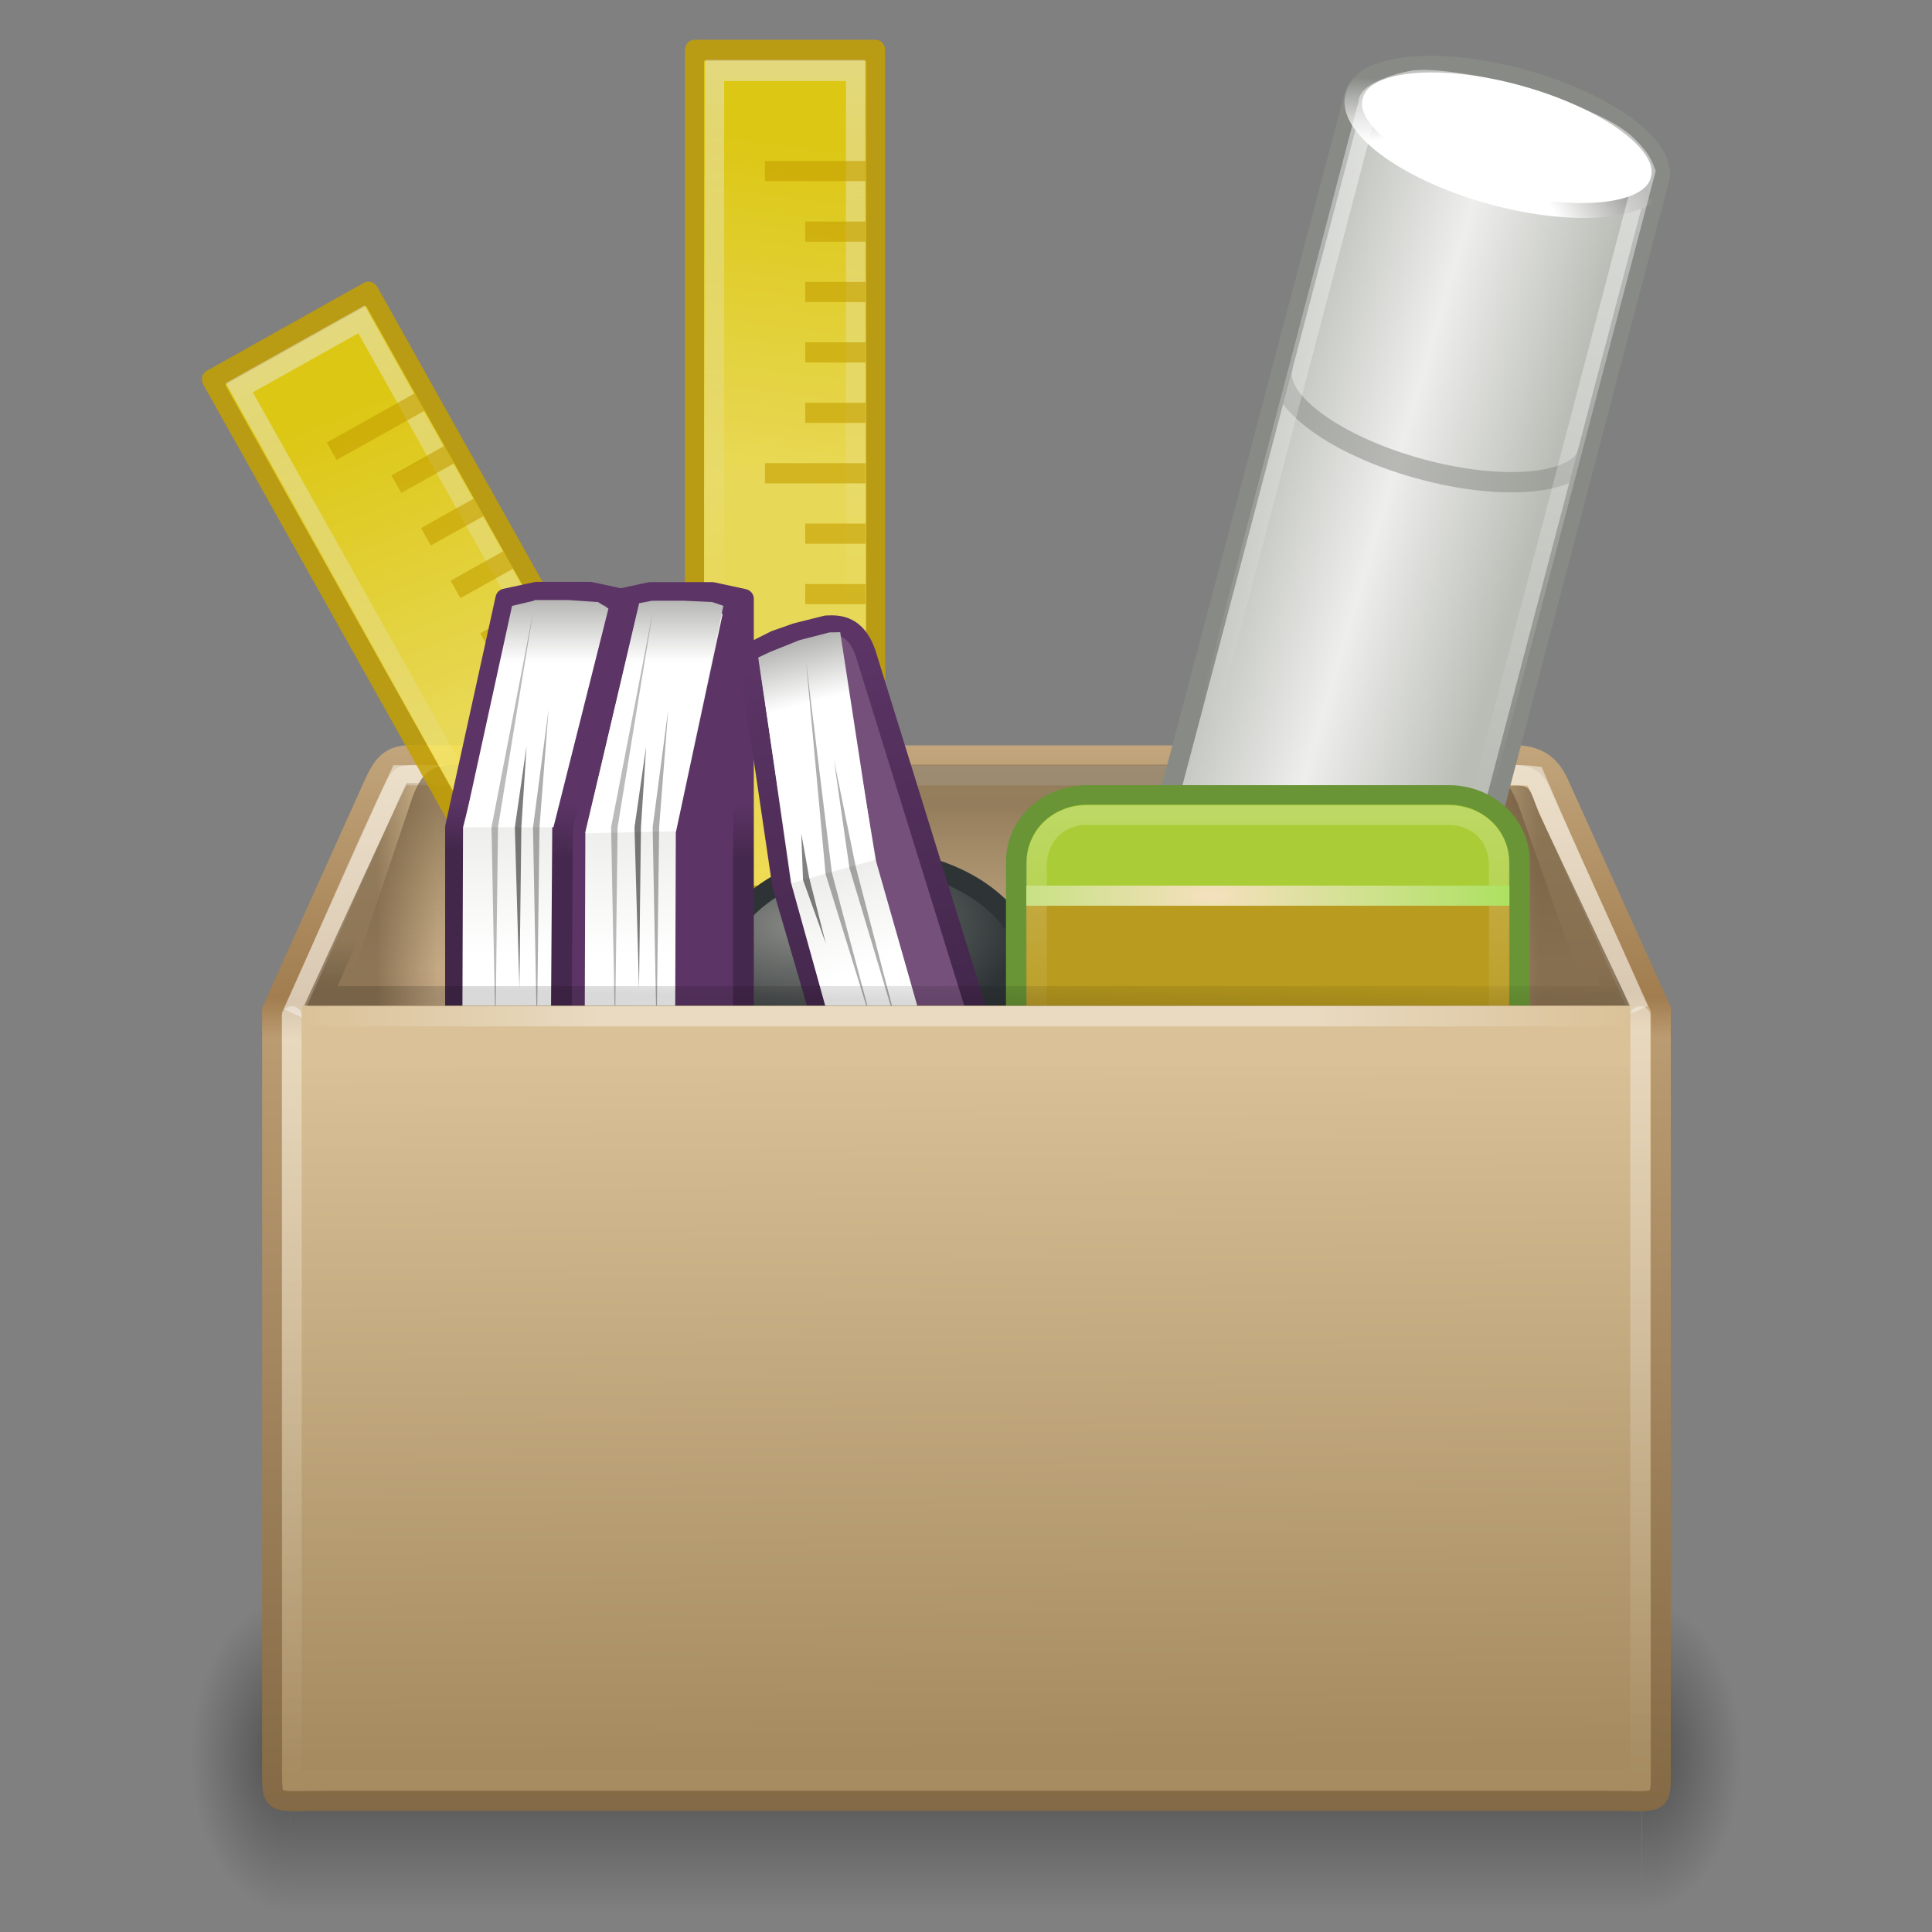 <?xml version="1.0" encoding="UTF-8" standalone="no"?>
<svg
   xmlns:dc="http://purl.org/dc/elements/1.1/"
   xmlns:cc="http://creativecommons.org/ns#"
   xmlns:rdf="http://www.w3.org/1999/02/22-rdf-syntax-ns#"
   xmlns:svg="http://www.w3.org/2000/svg"
   xmlns="http://www.w3.org/2000/svg"
   xmlns:xlink="http://www.w3.org/1999/xlink"
   id="svg2963"
   height="96"
   width="96"
   version="1.1">
  <rect width="100%" height="100%" fill="#808080" stroke="none"/>
  <defs
     id="defs3">
    <linearGradient
       id="linearGradient5784">
      <stop
         offset="0"
         style="stop-color:black;stop-opacity:1"
         id="stop5786" />
      <stop
         offset="1"
         style="stop-color:black;stop-opacity:0"
         id="stop5788" />
    </linearGradient>
    <linearGradient
       id="linearGradient3919">
      <stop
         offset="0"
         style="stop-color:white;stop-opacity:1"
         id="stop3921" />
      <stop
         offset="1"
         style="stop-color:white;stop-opacity:0"
         id="stop3923" />
    </linearGradient>
    <linearGradient
       id="linearGradient3251">
      <stop
         offset="0"
         style="stop-color:#695337;stop-opacity:1"
         id="stop3253" />
      <stop
         offset="1"
         style="stop-color:#695337;stop-opacity:0"
         id="stop3255" />
    </linearGradient>
    <linearGradient
       id="linearGradient3275">
      <stop
         offset="0"
         style="stop-color:white;stop-opacity:0"
         id="stop3277" />
      <stop
         offset="0.245"
         style="stop-color:white;stop-opacity:1"
         id="stop3283" />
      <stop
         offset="0.774"
         style="stop-color:white;stop-opacity:1"
         id="stop3285" />
      <stop
         offset="1"
         style="stop-color:white;stop-opacity:0"
         id="stop3279" />
    </linearGradient>
    <linearGradient
       id="linearGradient3199">
      <stop
         offset="0"
         style="stop-color:#dac197;stop-opacity:1"
         id="stop3201" />
      <stop
         offset="0.239"
         style="stop-color:#c1a581;stop-opacity:1"
         id="stop3203" />
      <stop
         offset="0.276"
         style="stop-color:#dbc298;stop-opacity:1"
         id="stop3205" />
      <stop
         offset="1"
         style="stop-color:#a68b60;stop-opacity:1"
         id="stop3207" />
    </linearGradient>
    <linearGradient
       id="linearGradient3295">
      <stop
         offset="0"
         style="stop-color:#c3a67d;stop-opacity:1"
         id="stop3297" />
      <stop
         offset="0.239"
         style="stop-color:#a17d4f;stop-opacity:1"
         id="stop3299" />
      <stop
         offset="0.276"
         style="stop-color:#bb9b71;stop-opacity:1"
         id="stop3301" />
      <stop
         offset="1"
         style="stop-color:#836945;stop-opacity:1"
         id="stop3303" />
    </linearGradient>
    <linearGradient
       id="linearGradient3681-3">
      <stop
         offset="0"
         style="stop-color:black;stop-opacity:1"
         id="stop3683-8" />
      <stop
         offset="1"
         style="stop-color:black;stop-opacity:0"
         id="stop3685-0" />
    </linearGradient>
    <linearGradient
       id="linearGradient3703-9">
      <stop
         offset="0"
         style="stop-color:black;stop-opacity:0"
         id="stop3705-0" />
      <stop
         offset="0.5"
         style="stop-color:black;stop-opacity:1"
         id="stop3711-2" />
      <stop
         offset="1"
         style="stop-color:black;stop-opacity:0"
         id="stop3707-8" />
    </linearGradient>
    <linearGradient
       gradientTransform="matrix(2.158,0,0,2.248,-2.578,3.194)"
       gradientUnits="userSpaceOnUse"
       xlink:href="#linearGradient3199"
       id="linearGradient3250"
       y2="37.277"
       x2="24.997"
       y1="15.378"
       x1="24.823" />
    <linearGradient
       gradientTransform="matrix(1.683,0,0,1.443,7.637,25.265)"
       gradientUnits="userSpaceOnUse"
       xlink:href="#linearGradient3295"
       id="linearGradient3252"
       y2="45.042"
       x2="15.464"
       y1="7.976"
       x1="15.464" />
    <linearGradient
       gradientTransform="matrix(-2.206,0,0,-1.777,100.986,90.621)"
       gradientUnits="userSpaceOnUse"
       xlink:href="#linearGradient3251"
       id="linearGradient3313"
       y2="21.562"
       x2="13.168"
       y1="21.562"
       x1="11.124" />
    <linearGradient
       gradientTransform="matrix(2.253,0,0,-1.822,-5.525,91.909)"
       gradientUnits="userSpaceOnUse"
       xlink:href="#linearGradient3251"
       id="linearGradient3325"
       y2="21.5"
       x2="12.11"
       y1="21.5"
       x1="10.749" />
    <linearGradient
       gradientTransform="matrix(2.161,0,0,2,-2.721,-2.54e-6)"
       gradientUnits="userSpaceOnUse"
       xlink:href="#linearGradient3251"
       id="linearGradient3328"
       y2="24.08"
       x2="22.188"
       y1="20"
       x1="22.188" />
    <radialGradient
       gradientTransform="matrix(0.594,0,0,1.537,-6.659,-103.936)"
       gradientUnits="userSpaceOnUse"
       xlink:href="#linearGradient3681-3"
       id="radialGradient3351"
       fy="41.5"
       fx="5"
       r="5"
       cy="41.5"
       cx="5" />
    <linearGradient
       gradientTransform="matrix(1.757,0,0,1.397,-17.394,-16.412)"
       gradientUnits="userSpaceOnUse"
       xlink:href="#linearGradient3703-9"
       id="linearGradient3353"
       y2="35"
       x2="17.554"
       y1="46"
       x1="17.554" />
    <radialGradient
       gradientTransform="matrix(0.594,0,0,1.537,41.141,-103.936)"
       gradientUnits="userSpaceOnUse"
       xlink:href="#linearGradient3681-3"
       id="radialGradient3355"
       fy="41.5"
       fx="5"
       r="5"
       cy="41.5"
       cx="5" />
    <linearGradient
       spreadMethod="reflect"
       gradientTransform="matrix(1.586,0,0,2.102,9.941,13.715)"
       gradientUnits="userSpaceOnUse"
       xlink:href="#linearGradient3275"
       id="linearGradient3359"
       y2="17.5"
       x2="3.005"
       y1="17.5"
       x1="44.995" />
    <linearGradient
       gradientTransform="matrix(2.354,0,0,2.198,-7.21,-4.368)"
       gradientUnits="userSpaceOnUse"
       xlink:href="#linearGradient5784"
       id="linearGradient4137"
       y2="23.531"
       x2="20.812"
       y1="24.594"
       x1="20.781" />
    <linearGradient
       gradientTransform="matrix(2.09,0,0,2.108,-1.111,-3.248)"
       gradientUnits="userSpaceOnUse"
       xlink:href="#linearGradient3919"
       id="linearGradient3777"
       y2="44"
       x2="23"
       y1="19"
       x1="23" />
    <linearGradient
       id="linearGradient3470">
      <stop
         offset="0"
         style="stop-color:#f5e0be;stop-opacity:1"
         id="stop3472" />
      <stop
         offset="1"
         style="stop-color:#8ae234;stop-opacity:1"
         id="stop3474" />
    </linearGradient>
    <linearGradient
       id="linearGradient3517">
      <stop
         offset="0"
         style="stop-color:white;stop-opacity:1"
         id="stop3519" />
      <stop
         offset="1"
         style="stop-color:#eeeeec;stop-opacity:1"
         id="stop3521" />
    </linearGradient>
    <linearGradient
       id="linearGradient3539">
      <stop
         offset="0"
         style="stop-color:white;stop-opacity:1"
         id="stop3541" />
      <stop
         offset="1"
         style="stop-color:#888a85;stop-opacity:1"
         id="stop3543" />
    </linearGradient>
    <linearGradient
       id="linearGradient3551">
      <stop
         offset="0"
         style="stop-color:white;stop-opacity:1"
         id="stop3553" />
      <stop
         offset="1"
         style="stop-color:#888a85;stop-opacity:1"
         id="stop3555" />
    </linearGradient>
    <linearGradient
       id="linearGradient3786">
      <stop
         offset="0"
         style="stop-color:#888a85;stop-opacity:1"
         id="stop3788" />
      <stop
         offset="1"
         style="stop-color:#2e3436;stop-opacity:1"
         id="stop3790" />
    </linearGradient>
    <linearGradient
       id="linearGradient3792">
      <stop
         offset="0"
         style="stop-color:white;stop-opacity:1"
         id="stop3794" />
      <stop
         offset="0.5"
         style="stop-color:white;stop-opacity:1"
         id="stop3796" />
      <stop
         offset="1"
         style="stop-color:#888a85;stop-opacity:1"
         id="stop3798" />
    </linearGradient>
    <linearGradient
       id="linearGradient3800">
      <stop
         offset="0"
         style="stop-color:#babdb6;stop-opacity:1"
         id="stop3802" />
      <stop
         offset="0.5"
         style="stop-color:#eeeeec;stop-opacity:1"
         id="stop3804" />
      <stop
         offset="1"
         style="stop-color:#babdb6;stop-opacity:1"
         id="stop3806" />
    </linearGradient>
    <linearGradient
       id="linearGradient3887">
      <stop
         offset="0"
         style="stop-color:#edd400;stop-opacity:1"
         id="stop3889" />
      <stop
         offset="1"
         style="stop-color:#fce94f;stop-opacity:1"
         id="stop3891" />
    </linearGradient>
    <linearGradient
       id="linearGradient3919-2">
      <stop
         offset="0"
         style="stop-color:white;stop-opacity:1"
         id="stop3921-2" />
      <stop
         offset="1"
         style="stop-color:white;stop-opacity:0"
         id="stop3923-2" />
    </linearGradient>
    <linearGradient
       id="linearGradient2384">
      <stop
         offset="0"
         style="stop-color:#5c3566;stop-opacity:1"
         id="stop2386" />
      <stop
         offset="1"
         style="stop-color:#43274b;stop-opacity:1"
         id="stop2388" />
    </linearGradient>
    <linearGradient
       id="linearGradient2394">
      <stop
         offset="0"
         style="stop-color:#5c3566;stop-opacity:1"
         id="stop2396" />
      <stop
         offset="1"
         style="stop-color:#45284d;stop-opacity:1"
         id="stop2398" />
    </linearGradient>
    <radialGradient
       gradientTransform="matrix(2.446,0,0,1.32,-7.095,16.575)"
       gradientUnits="userSpaceOnUse"
       xlink:href="#linearGradient3786"
       id="radialGradient4144"
       fy="22.255"
       fx="19.219"
       r="4.469"
       cy="22.255"
       cx="19.219" />
    <linearGradient
       gradientTransform="matrix(1,0,0,-1,0,48)"
       gradientUnits="userSpaceOnUse"
       xlink:href="#linearGradient3800"
       id="linearGradient4164"
       y2="15.5"
       x2="35.258"
       y1="15.721"
       x1="27.617" />
    <radialGradient
       gradientTransform="matrix(1.357,0,0,0.753,-11.152,1.004)"
       gradientUnits="userSpaceOnUse"
       xlink:href="#linearGradient3792"
       id="radialGradient4166"
       fy="12.943"
       fx="31.264"
       r="4.556"
       cy="12.943"
       cx="31.264" />
    <linearGradient
       gradientTransform="translate(-0.603,-0.06)"
       gradientUnits="userSpaceOnUse"
       xlink:href="#linearGradient3919-2"
       id="linearGradient4168"
       y2="24.091"
       x2="30.513"
       y1="6.712"
       x1="30.369" />
    <radialGradient
       gradientTransform="matrix(1.551,0,0,0.653,-13.041,7.381)"
       gradientUnits="userSpaceOnUse"
       xlink:href="#linearGradient3470"
       id="radialGradient4170"
       fy="22.5"
       fx="27.233"
       r="7"
       cy="22.5"
       cx="27.233" />
    <linearGradient
       gradientTransform="matrix(1.131,0,0,1.147,-3.925,-3.514)"
       gradientUnits="userSpaceOnUse"
       xlink:href="#linearGradient3919-2"
       id="linearGradient4172"
       y2="26"
       x2="30.5"
       y1="18.665"
       x1="30.5" />
    <linearGradient
       gradientTransform="matrix(0.999,0,0,1,0.015,-0.002)"
       gradientUnits="userSpaceOnUse"
       xlink:href="#linearGradient3887"
       id="linearGradient4178"
       y2="13.139"
       x2="12.92"
       y1="4.666"
       x1="13.896" />
    <linearGradient
       gradientTransform="matrix(1.291,0,0,1.054,-4.067,-0.697)"
       gradientUnits="userSpaceOnUse"
       xlink:href="#linearGradient3919-2"
       id="linearGradient4180"
       y2="16.361"
       x2="14"
       y1="3"
       x1="14" />
    <linearGradient
       gradientUnits="userSpaceOnUse"
       xlink:href="#linearGradient2394"
       id="linearGradient4208"
       y2="21.312"
       x2="13.562"
       y1="19.844"
       x1="13.562" />
    <linearGradient
       gradientTransform="translate(13,0)"
       gradientUnits="userSpaceOnUse"
       xlink:href="#linearGradient3517"
       id="linearGradient4210"
       y2="20.549"
       x2="2.052"
       y1="23.776"
       x1="2.052" />
    <linearGradient
       gradientTransform="translate(3,0)"
       gradientUnits="userSpaceOnUse"
       xlink:href="#linearGradient3539"
       id="linearGradient4212"
       y2="13.742"
       x2="12.812"
       y1="16.279"
       x1="12.812" />
    <linearGradient
       gradientTransform="matrix(2.062,0,0,1.949,1.096,1.152)"
       gradientUnits="userSpaceOnUse"
       xlink:href="#linearGradient3539"
       id="linearGradient4233"
       y2="13.742"
       x2="12.812"
       y1="16.279"
       x1="12.812" />
    <linearGradient
       gradientTransform="matrix(2.062,0,0,1.949,21.717,1.152)"
       gradientUnits="userSpaceOnUse"
       xlink:href="#linearGradient3517"
       id="linearGradient4243"
       y2="20.549"
       x2="2.052"
       y1="23.776"
       x1="2.052" />
    <linearGradient
       gradientTransform="matrix(2.062,0,0,1.949,0.967,1.152)"
       gradientUnits="userSpaceOnUse"
       xlink:href="#linearGradient2384"
       id="linearGradient4246"
       y2="21.077"
       x2="10.5"
       y1="19.837"
       x1="10.5" />
    <linearGradient
       gradientUnits="userSpaceOnUse"
       xlink:href="#linearGradient2384"
       id="linearGradient4248"
       y2="24.594"
       x2="22.719"
       y1="15.281"
       x1="20.812" />
    <linearGradient
       gradientTransform="matrix(0.966,0.259,0.259,-0.966,12.366,46.03)"
       gradientUnits="userSpaceOnUse"
       xlink:href="#linearGradient3517"
       id="linearGradient4250"
       y2="25.672"
       x2="0.577"
       y1="23.776"
       x1="2.052" />
    <linearGradient
       gradientTransform="translate(3,0)"
       gradientUnits="userSpaceOnUse"
       xlink:href="#linearGradient3551"
       id="linearGradient4252"
       y2="13.748"
       x2="12.5"
       y1="16.248"
       x1="12.5" />
    <linearGradient
       y2="44"
       x2="23"
       y1="19"
       x1="23"
       gradientTransform="matrix(2.099,0,0,2.071,-1.292,-1.865)"
       gradientUnits="userSpaceOnUse"
       id="linearGradient4224"
       xlink:href="#linearGradient3919" />
    <linearGradient
       gradientUnits="userSpaceOnUse"
       xlink:href="#linearGradient3887-31-1"
       id="linearGradient4178-6-8"
       y2="13.139"
       x2="12.92"
       y1="4.666"
       x1="13.896" />
    <linearGradient
       id="linearGradient3887-31-1">
      <stop
         offset="0"
         style="stop-color:#edd400;stop-opacity:1"
         id="stop3889-23-7" />
      <stop
         offset="1"
         style="stop-color:#fce94f;stop-opacity:1"
         id="stop3891-3-0" />
    </linearGradient>
    <linearGradient
       gradientTransform="matrix(1.289,0,0,1.053,-4.039,-0.696)"
       gradientUnits="userSpaceOnUse"
       xlink:href="#linearGradient3919-2-0-0"
       id="linearGradient4180-9-2"
       y2="16.361"
       x2="14"
       y1="3"
       x1="14" />
    <linearGradient
       id="linearGradient3919-2-0-0">
      <stop
         offset="0"
         style="stop-color:white;stop-opacity:1"
         id="stop3921-2-2-3" />
      <stop
         offset="1"
         style="stop-color:white;stop-opacity:0"
         id="stop3923-2-0-7" />
    </linearGradient>
  </defs>
  <g
     style="opacity:0.4;display:inline"
     id="g3305"
     transform="matrix(1.662,0,0,1.009,8.287,46.736)">
    <rect
       style="fill:url(#radialGradient3351);fill-opacity:1;stroke:none"
       id="rect2484"
       transform="scale(-1,-1)"
       y="-47.848"
       x="-3.69"
       height="15.367"
       width="2.96" />
    <rect
       style="fill:url(#linearGradient3353);fill-opacity:1;stroke:none"
       id="rect2486"
       y="32.482"
       x="3.69"
       height="15.367"
       width="40.412" />
    <rect
       style="fill:url(#radialGradient3355);fill-opacity:1;stroke:none;display:inline"
       id="rect3444"
       transform="scale(1,-1)"
       y="-47.848"
       x="44.11"
       height="15.367"
       width="2.96" />
  </g>
  <path
     style="fill:url(#linearGradient3250);fill-opacity:1;fill-rule:nonzero;stroke:url(#linearGradient3252);stroke-width:0.994;stroke-linecap:round;stroke-linejoin:miter;stroke-miterlimit:4;stroke-opacity:1;stroke-dasharray:none;stroke-dashoffset:0;marker:none;visibility:visible;display:block;overflow:visible"
     id="path2488"
     d="m 22.8,37.534 49.64,0 c 2.898,0 4.202,-0.414 5.034,1.443 l 5.051,11.172 0,37.433 c 0,2.242 0.173,1.899 -2.725,1.899 l -63.553,0 c -2.898,0 -2.725,0.343 -2.725,-1.899 l 0,-37.401 5.051,-11.203 c 0.809,-1.819 1.327,-1.443 4.225,-1.443 z" />
  <path
     style="opacity:0.5;fill:none;stroke:url(#linearGradient4224);stroke-width:1;stroke-linecap:butt;stroke-linejoin:miter;stroke-miterlimit:4;stroke-opacity:1;stroke-dasharray:none;stroke-dashoffset:0;marker:none;visibility:visible;display:block;overflow:visible"
     id="path4194"
     d="m 81.419,50.2 c -1.725,-3.959 -3.489,-7.651 -5.163,-11.628 -1.368,-0.158 -3.081,-3.22e-4 -4.695,-0.046 -17.286,-2.8e-5 -34.407,4.5e-5 -51.694,0 -1.859,3.926 -3.526,7.864 -5.311,11.827" />
  <path
     style="opacity:0.6;color:#000000;fill:url(#linearGradient3328);fill-opacity:1;fill-rule:nonzero;stroke:none;stroke-width:1;marker:none;visibility:visible;display:block;overflow:visible"
     id="path3692"
     d="m 22.741,38 c -0.895,0 -1.182,0.141 -1.418,0.312 -0.236,0.172 -0.543,0.534 -0.81,1.25 L 17,50 79,50 75.421,39.938 C 74.97,38.9 74.647,38.566 74.34,38.375 74.033,38.184 73.564,38 72.516,38 l -49.776,0 z" />
  <g
     transform="matrix(0.751,0,0,0.764,-0.416,-1.696)"
     id="g3262">
    <g
       transform="matrix(2.408,0,0,2.617,18.785,-1.021)"
       id="g3899"
       style="opacity:0.84">
      <path
         d="m 11.511,2.49 4.978,0 0,21.02 -4.978,0 z"
         id="path3901"
         style="color:#000000;fill:url(#linearGradient4178);fill-opacity:1;fill-rule:nonzero;stroke:#c4a000;stroke-width:0.526;stroke-linecap:round;stroke-linejoin:round;stroke-miterlimit:4;stroke-opacity:1;stroke-dashoffset:0;marker:none;visibility:visible;display:inline;overflow:visible;enable-background:accumulate" />
      <rect
         width="3.872"
         height="20.019"
         x="12.064"
         y="2.99"
         id="rect3903"
         style="opacity:0.5;color:#000000;fill:none;stroke:url(#linearGradient4180);stroke-width:0.526;stroke-linecap:round;stroke-linejoin:miter;stroke-miterlimit:4;stroke-opacity:1;stroke-dasharray:none;stroke-dashoffset:0;marker:none;visibility:visible;display:inline;overflow:visible;enable-background:accumulate" />
      <g
         id="g3905" />
    </g>
    <g
       id="g3249">
      <rect
         style="opacity:0.621;color:#000000;fill:#c4a000;fill-opacity:1;fill-rule:nonzero;stroke:none;stroke-width:1;marker:none;visibility:visible;display:inline;overflow:visible;enable-background:accumulate"
         id="rect3907-6"
         y="12.69"
         x="51.168"
         height="1.31"
         width="6.66" />
      <rect
         style="opacity:0.621;color:#000000;fill:#c4a000;fill-opacity:1;fill-rule:nonzero;stroke:none;stroke-width:1;marker:none;visibility:visible;display:inline;overflow:visible;enable-background:accumulate"
         id="rect3907-6-4"
         y="16.628"
         x="53.832"
         height="1.31"
         width="3.996" />
      <rect
         style="opacity:0.621;color:#000000;fill:#c4a000;fill-opacity:1;fill-rule:nonzero;stroke:none;stroke-width:1;marker:none;visibility:visible;display:inline;overflow:visible;enable-background:accumulate"
         id="rect3907-6-8"
         y="20.557"
         x="53.832"
         height="1.31"
         width="3.996" />
      <rect
         style="opacity:0.621;color:#000000;fill:#c4a000;fill-opacity:1;fill-rule:nonzero;stroke:none;stroke-width:1;marker:none;visibility:visible;display:inline;overflow:visible;enable-background:accumulate"
         id="rect3907-6-3"
         y="24.486"
         x="53.832"
         height="1.31"
         width="3.996" />
      <rect
         style="opacity:0.621;color:#000000;fill:#c4a000;fill-opacity:1;fill-rule:nonzero;stroke:none;stroke-width:1;marker:none;visibility:visible;display:inline;overflow:visible;enable-background:accumulate"
         id="rect3907-6-5"
         y="28.416"
         x="53.832"
         height="1.31"
         width="3.996" />
      <rect
         style="opacity:0.621;color:#000000;fill:#c4a000;fill-opacity:1;fill-rule:nonzero;stroke:none;stroke-width:1;marker:none;visibility:visible;display:inline;overflow:visible;enable-background:accumulate"
         id="rect3907-6-51"
         y="32.345"
         x="51.168"
         height="1.31"
         width="6.66" />
      <rect
         style="opacity:0.621;color:#000000;fill:#c4a000;fill-opacity:1;fill-rule:nonzero;stroke:none;stroke-width:1;marker:none;visibility:visible;display:inline;overflow:visible;enable-background:accumulate"
         id="rect3907-6-84-1"
         y="36.274"
         x="53.832"
         height="1.31"
         width="3.996" />
      <rect
         style="opacity:0.621;color:#000000;fill:#c4a000;fill-opacity:1;fill-rule:nonzero;stroke:none;stroke-width:1;marker:none;visibility:visible;display:inline;overflow:visible;enable-background:accumulate"
         id="rect3907-6-84-6"
         y="40.203"
         x="53.832"
         height="1.31"
         width="3.996" />
    </g>
  </g>
  <path
     style="opacity:0.6;color:#000000;fill:url(#linearGradient3325);fill-opacity:1;fill-rule:nonzero;stroke:none;stroke-width:1;marker:none;visibility:visible;display:block;overflow:visible"
     id="path3694"
     d="m 21.87,38.928 c -0.933,-0.031 -1.662,-0.015 -1.662,-0.015 0,0 -0.382,0.786 -0.661,1.438 L 15.1,50 l 10.913,0 0,-10.933 z" />
  <path
     style="opacity:0.67;color:#000000;fill:url(#linearGradient3313);fill-opacity:1;fill-rule:nonzero;stroke:none;stroke-width:1;marker:none;visibility:visible;display:block;overflow:visible"
     id="path3696"
     d="m 74.217,39.064 c 0.914,-0.005 1.417,-0.085 1.658,0.068 0.241,0.153 0.344,0.685 0.617,1.321 L 81.002,50 70,50 70,39.085 z" />
  <path
     style="opacity:0.5;fill:none;stroke:url(#linearGradient3777);stroke-width:0.994;stroke-linecap:round;stroke-linejoin:miter;stroke-miterlimit:4;stroke-opacity:1;stroke-dasharray:none;stroke-dashoffset:0;marker:none;visibility:visible;display:block;overflow:visible"
     id="path3772"
     d="m 14.497,50.497 c 0,12.844 0,25.162 0,38.006 22.335,0 44.671,0 67.006,0 0,-12.844 0,-25.162 0,-38.006" />
  <g
     id="g3262-1-2"
     transform="matrix(0.652,-0.365,0.373,0.666,-21.845,32.197)">
    <g
       transform="matrix(2.408,0,0,2.617,18.785,-1.021)"
       id="g3899-8-7"
       style="opacity:0.84">
      <path
         d="m 11.508,2.492 4.983,0 0,21.016 -4.979,-2.598 z"
         id="path3901-6-6"
         style="color:#000000;fill:url(#linearGradient4178-6-8);fill-opacity:1;fill-rule:nonzero;stroke:#c4a000;stroke-width:0.528;stroke-linecap:round;stroke-linejoin:round;stroke-miterlimit:4;stroke-opacity:1;stroke-dashoffset:0;marker:none;visibility:visible;display:inline;overflow:visible;enable-background:accumulate" />
      <rect
         transform="matrix(1,5.4390981e-5,9.1290628e-5,1,0,0)"
         width="3.866"
         height="20.016"
         x="12.07"
         y="2.991"
         id="rect3903-3-6"
         style="opacity:0.5;color:#000000;fill:none;stroke:url(#linearGradient4180-9-2);stroke-width:0.528;stroke-linecap:round;stroke-linejoin:miter;stroke-miterlimit:4;stroke-opacity:1;stroke-dasharray:none;stroke-dashoffset:0;marker:none;visibility:visible;display:inline;overflow:visible;enable-background:accumulate" />
      <g
         id="g3905-8-5" />
    </g>
    <g
       id="g3249-0-0">
      <rect
         transform="matrix(1,3.1954887e-4,3.5602982e-4,1,0,0)"
         style="opacity:0.621;color:#000000;fill:#c4a000;fill-opacity:1;fill-rule:nonzero;stroke:none;stroke-width:1;marker:none;visibility:visible;display:inline;overflow:visible;enable-background:accumulate"
         id="rect3907-6-0-7"
         y="12.683"
         x="51.139"
         height="1.302"
         width="6.696" />
      <rect
         transform="matrix(1,5.5144222e-4,5.1525802e-4,1,0,0)"
         style="opacity:0.621;color:#000000;fill:#c4a000;fill-opacity:1;fill-rule:nonzero;stroke:none;stroke-width:1;marker:none;visibility:visible;display:inline;overflow:visible;enable-background:accumulate"
         id="rect3907-6-4-1-6"
         y="16.597"
         x="53.819"
         height="1.304"
         width="4.017" />
      <rect
         transform="matrix(1,5.5144222e-4,5.1525802e-4,1,0,0)"
         style="opacity:0.621;color:#000000;fill:#c4a000;fill-opacity:1;fill-rule:nonzero;stroke:none;stroke-width:1;marker:none;visibility:visible;display:inline;overflow:visible;enable-background:accumulate"
         id="rect3907-6-8-8-4"
         y="20.526"
         x="53.822"
         height="1.304"
         width="4.017" />
      <rect
         transform="matrix(1,5.5144222e-4,5.1525802e-4,1,0,0)"
         style="opacity:0.621;color:#000000;fill:#c4a000;fill-opacity:1;fill-rule:nonzero;stroke:none;stroke-width:1;marker:none;visibility:visible;display:inline;overflow:visible;enable-background:accumulate"
         id="rect3907-6-3-1-4"
         y="24.455"
         x="53.826"
         height="1.304"
         width="4.017" />
      <rect
         transform="matrix(1,5.5144222e-4,5.1525802e-4,1,0,0)"
         style="opacity:0.621;color:#000000;fill:#c4a000;fill-opacity:1;fill-rule:nonzero;stroke:none;stroke-width:1;marker:none;visibility:visible;display:inline;overflow:visible;enable-background:accumulate"
         id="rect3907-6-5-0-5"
         y="28.385"
         x="53.829"
         height="1.304"
         width="4.017" />
      <rect
         transform="matrix(1,3.1954822e-4,3.5602929e-4,1,0,0)"
         style="opacity:0.621;color:#000000;fill:#c4a000;fill-opacity:1;fill-rule:nonzero;stroke:none;stroke-width:1;marker:none;visibility:visible;display:inline;overflow:visible;enable-background:accumulate"
         id="rect3907-6-51-1-8"
         y="32.33"
         x="51.159"
         height="1.302"
         width="6.696" />
      <rect
         transform="matrix(1,5.5206874e-4,5.1561864e-4,1,0,0)"
         style="opacity:0.621;color:#000000;fill:#c4a000;fill-opacity:1;fill-rule:nonzero;stroke:none;stroke-width:1;marker:none;visibility:visible;display:inline;overflow:visible;enable-background:accumulate"
         id="rect3907-6-9-1-2"
         y="36.243"
         x="53.835"
         height="1.304"
         width="4.017" />
      <rect
         transform="matrix(1,5.5144222e-4,5.1525802e-4,1,0,0)"
         style="opacity:0.621;color:#000000;fill:#c4a000;fill-opacity:1;fill-rule:nonzero;stroke:none;stroke-width:1;marker:none;visibility:visible;display:inline;overflow:visible;enable-background:accumulate"
         id="rect3907-6-84-17-6"
         y="40.173"
         x="53.839"
         height="1.304"
         width="4.017" />
      <rect
         transform="matrix(1,5.5144222e-4,5.1525802e-4,1,0,0)"
         style="opacity:0.621;color:#000000;fill:#c4a000;fill-opacity:1;fill-rule:nonzero;stroke:none;stroke-width:1;marker:none;visibility:visible;display:inline;overflow:visible;enable-background:accumulate"
         id="rect3907-6-84-1-2-8"
         y="44.102"
         x="53.842"
         height="1.304"
         width="4.017" />
    </g>
  </g>
  <path
     style="color:#000000;fill:url(#radialGradient4144);fill-opacity:1;fill-rule:nonzero;stroke:#2e3436;stroke-width:1;stroke-linecap:round;stroke-linejoin:round;stroke-miterlimit:4;stroke-opacity:1;stroke-dasharray:none;stroke-dashoffset:0;marker:none;visibility:visible;display:inline;overflow:visible;enable-background:accumulate"
     id="path3698"
     d="m 43.402,42.747 c -4.368,0 -7.914,2.693 -7.914,6.011 0,0.704 0.205,1.376 0.498,2.004 l 14.83,0 c 0.293,-0.628 0.498,-1.3 0.498,-2.004 0,-3.318 -3.545,-6.011 -7.914,-6.011 z" />
  <g
     id="g3927"
     transform="matrix(1.895,0.519,-0.508,1.935,21.131,-24.464)">
    <g
       id="g3700"
       transform="translate(-2,20)">
      <path
         style="color:#000000;fill:url(#linearGradient4164);fill-opacity:1;fill-rule:nonzero;stroke:#888a85;stroke-width:0.504;stroke-linecap:round;stroke-linejoin:miter;stroke-miterlimit:4;stroke-opacity:1;stroke-dasharray:none;stroke-dashoffset:0;marker:none;visibility:visible;display:inline;overflow:visible;enable-background:accumulate"
         id="path3702"
         transform="translate(0,-20)"
         d="m 32.5,6.5 c -2.208,0 -4,0.672 -4,1.5 L 28.475,26.251 36.5,25.5 c -2.14e-4,-6.547 0,-14.06 0,-17.5 0,-0.828 -1.792,-1.5 -4,-1.5 z" />
      <path
         transform="matrix(1,0,0,0.808,0,-18.683)"
         style="color:#000000;fill:#ffffff;fill-opacity:1;fill-rule:nonzero;stroke:url(#radialGradient4166);stroke-width:0.449;stroke-linecap:round;stroke-linejoin:miter;stroke-miterlimit:4;stroke-opacity:1;stroke-dasharray:none;stroke-dashoffset:0;marker:none;visibility:visible;display:inline;overflow:visible;enable-background:accumulate"
         id="path3704"
         d="m 36.504,8.269 a 4,1.856 0 1 1 -7.999,0 4,1.856 0 1 1 7.999,0 z" />
      <path
         style="opacity:0.529;color:#000000;fill:none;stroke:#888a85;stroke-width:0.504;stroke-linecap:round;stroke-linejoin:miter;stroke-miterlimit:4;stroke-opacity:1;stroke-dashoffset:0;marker:none;visibility:visible;display:inline;overflow:visible;enable-background:accumulate"
         id="path3706"
         d="m 36.504,-5 c 0,0.828 -1.792,1.5 -4,1.5 -2.208,0 -4,-0.672 -4,-1.5" />
    </g>
    <path
       style="opacity:0.5;color:#000000;fill:none;stroke:url(#linearGradient4168);stroke-width:0.504;stroke-linecap:round;stroke-linejoin:miter;stroke-miterlimit:4;stroke-opacity:1;stroke-dasharray:none;stroke-dashoffset:0;marker:none;visibility:visible;display:inline;overflow:visible;enable-background:accumulate"
       id="path3708"
       d="m 31.107,6.943 c -1.047,-0.095 -2.649,0.076 -3.186,0.273 -0.319,0.117 -1.12,0.613 -1.025,0.85 l 0,17.375 7.219,-0.465 C 34.115,18.578 34.106,11.377 34.107,7.897 33.952,7.678 33.801,7.571 33.531,7.416 33.006,7.115 32.105,7.034 31.107,6.943 z" />
  </g>
  <path
     style="color:#000000;fill:#75507b;fill-opacity:1;fill-rule:nonzero;stroke:url(#linearGradient4246);stroke-width:1;stroke-linecap:round;stroke-linejoin:round;stroke-miterlimit:4;stroke-opacity:1;stroke-dasharray:none;stroke-dashoffset:0;marker:none;visibility:visible;display:inline;overflow:visible;enable-background:accumulate"
     id="path3718"
     d="m 25.116,29.747 -2.497,11.359 0,9.745 8.248,0 0,-21.104 -1.547,-0.335 -1.547,0 -1.111,0 z" />
  <path
     style="color:#000000;fill:url(#linearGradient4243);fill-opacity:1;fill-rule:nonzero;stroke:none;stroke-width:1;marker:none;visibility:visible;display:inline;overflow:visible;enable-background:accumulate"
     id="path3720"
     d="m 26.356,30.386 -0.644,0.122 -2.704,10.597 -0.035,10.293 4.56,-0.015 -0.032,-10.314 2.464,-10.561 -0.516,-0.122 -1.547,0 -1.547,0 z" />
  <g
     id="g2417"
     transform="matrix(2.062,0,0,1.949,0.855,1.152)">
    <path
       style="color:#000000;fill:#5c3566;fill-opacity:1;fill-rule:nonzero;stroke:url(#linearGradient4208);stroke-width:0.499;stroke-linecap:round;stroke-linejoin:round;stroke-miterlimit:4;stroke-opacity:1;stroke-dasharray:none;stroke-dashoffset:0;marker:none;visibility:visible;display:inline;overflow:visible;enable-background:accumulate"
       id="path2387"
       d="M 14.5,14.672 13.143,20.5 l -0.032,5 4.39,0 0,-10.828 L 16.75,14.5 l -0.75,0 -0.75,0 z" />
    <path
       style="color:#000000;fill:url(#linearGradient4210);fill-opacity:1;fill-rule:nonzero;stroke:none;stroke-width:1;marker:none;visibility:visible;display:inline;overflow:visible;enable-background:accumulate"
       id="path2391"
       d="m 15.25,15 -0.312,0.062 -1.247,5.556 -0.016,5.162 2.179,0.061 0.017,-5.206 L 17,15.062 16.75,15 16,15 z" />
    <path
       style="color:#000000;fill:url(#linearGradient4212);fill-opacity:1;fill-rule:nonzero;stroke:none;stroke-width:1;marker:none;visibility:visible;display:inline;overflow:visible;enable-background:accumulate"
       id="path2393"
       d="m 15.299,14.725 -0.312,0.062 -1.295,5.867 2.179,-0.053 1.146,-5.746 -0.266,-0.097 -0.701,-0.034 z" />
    <path
       style="opacity:0.318;fill:#000000;fill-opacity:1;fill-rule:evenodd;stroke:none"
       id="path2395"
       d="m 15.688,17.5 -0.375,3 0.094,5.281 0.062,-5.281 0.219,-3 z" />
    <path
       style="opacity:0.268;fill:#000000;fill-opacity:1;fill-rule:evenodd;stroke:none"
       id="path2397"
       d="m 15.312,15.031 -1,5.469 0.094,5.281 0.062,-5.281 0.844,-5.469 z" />
    <path
       style="opacity:0.513;fill:#000000;fill-opacity:1;fill-rule:evenodd;stroke:none"
       id="path2399"
       d="M 15.156,18.438 14.875,20.5 14.984,24.609 15.031,20.5 l 0.125,-2.062 z" />
  </g>
  <path
     style="color:#000000;fill:url(#linearGradient4233);fill-opacity:1;fill-rule:nonzero;stroke:none;stroke-width:1;marker:none;visibility:visible;display:inline;overflow:visible;enable-background:accumulate"
     id="path3722"
     d="m 26.524,29.85 -1.08,0.256 -2.402,11 4.459,-0.003 2.732,-10.863 -0.516,-0.323 -1.48,-0.101 -1.681,0 z" />
  <path
     style="opacity:0.318;fill:#000000;fill-opacity:1;fill-rule:evenodd;stroke:none"
     id="path3951"
     d="m 27.258,35.259 -0.773,5.847 0.193,10.293 0.129,-10.293 0.451,-5.847 z" />
  <path
     style="opacity:0.268;fill:#000000;fill-opacity:1;fill-rule:evenodd;stroke:none"
     id="path3948"
     d="m 26.485,30.447 -2.062,10.658 0.193,10.293 0.129,-10.293 1.74,-10.658 z" />
  <g
     id="g2371"
     transform="matrix(1.992,-0.512,0.534,1.911,0.445,11.872)">
    <path
       style="color:#000000;fill:#75507b;fill-opacity:1;fill-rule:nonzero;stroke:url(#linearGradient4248);stroke-width:0.495;stroke-linecap:round;stroke-linejoin:round;stroke-miterlimit:4;stroke-opacity:1;stroke-dasharray:none;stroke-dashoffset:0;marker:none;visibility:visible;display:inline;overflow:visible;enable-background:accumulate"
       id="path3724"
       transform="matrix(0.966,0.259,-0.259,0.966,1.565,-5.103)"
       d="m 19.506,15.034 -0.719,0.188 -0.506,0.185 -0.656,0.344 0.824,5.822 0.986,3.522 3.8,0 -2.791,-9.372 c -0.241,-0.72 -0.674,-0.702 -0.938,-0.688 z" />
    <path
       transform="matrix(0.966,0.259,-0.259,0.966,1.565,-5.103)"
       style="color:#000000;fill:url(#linearGradient4250);fill-opacity:1;fill-rule:nonzero;stroke:none;stroke-width:1;marker:none;visibility:visible;display:inline;overflow:visible;enable-background:accumulate"
       id="path3726"
       d="m 19.784,15.265 -0.25,0.031 -0.719,0.188 -0.653,0.272 -0.281,0.156 0.767,5.575 1.071,4.012 2.209,-0.051 -1.225,-4.48 z" />
    <path
       style="color:#000000;fill:url(#linearGradient4252);fill-opacity:1;fill-rule:nonzero;stroke:none;stroke-width:1;marker:none;visibility:visible;display:inline;overflow:visible;enable-background:accumulate"
       id="path3732"
       d="m 15.027,14.765 -0.312,0.062 -0.683,5.681 2.089,-0.044 0.667,-5.74 -0.25,-0.062 -0.75,0 z" />
    <path
       style="opacity:0.318;fill:#000000;fill-opacity:1;fill-rule:evenodd;stroke:none"
       id="path3955"
       d="M 15.812,17.781 15.469,20.5 15.549,24.985 15.625,20.5 15.812,17.781 z" />
    <path
       style="opacity:0.494;fill:#000000;fill-opacity:1;fill-rule:evenodd;stroke:none"
       id="path3957"
       d="M 14.574,19.359 14.312,20.5 14.429,22.196 14.469,20.5 14.574,19.359 z" />
    <path
       style="opacity:0.318;fill:#000000;fill-opacity:1;fill-rule:evenodd;stroke:none"
       id="path3959"
       d="M 15.802,15.22 14.875,20.5 14.984,24.609 15.031,20.5 15.802,15.22 z" />
  </g>
  <path
     style="opacity:0.513;fill:#000000;fill-opacity:1;fill-rule:evenodd;stroke:none"
     id="path3953"
     d="m 26.163,37.086 -0.58,4.02 0.226,8.009 0.097,-8.009 0.258,-4.02 z" />
  <g
     id="g2433"
     transform="matrix(2.033,0,0,1.919,0.83,2.143)">
    <path
       style="color:#000000;fill:#aacd37;fill-opacity:1;fill-rule:nonzero;stroke:#699536;stroke-width:0.506;stroke-linecap:round;stroke-linejoin:miter;stroke-miterlimit:4;stroke-opacity:1;stroke-dasharray:none;stroke-dashoffset:0;marker:none;visibility:visible;display:inline;overflow:visible;enable-background:accumulate"
       id="path3710"
       d="m 26.161,19.467 c -0.962,0 -1.729,0.767 -1.729,1.729 l 0,4.419 12.297,0 0,-4.419 c 0,-0.962 -0.767,-1.729 -1.729,-1.729 l -8.839,0 z" />
    <rect
       style="opacity:0.625;color:#000000;fill:#c17d11;fill-opacity:1;fill-rule:nonzero;stroke:none;stroke-width:1;marker:none;visibility:visible;display:inline;overflow:visible;enable-background:accumulate"
       id="rect3712"
       y="22.336"
       x="24.678"
       height="3.648"
       width="11.805" />
    <path
       style="opacity:0.295;color:#000000;fill:none;stroke:url(#linearGradient4172);stroke-width:0.506;stroke-linecap:round;stroke-linejoin:miter;stroke-miterlimit:4;stroke-opacity:1;stroke-dashoffset:0;marker:none;visibility:visible;display:inline;overflow:visible;enable-background:accumulate"
       id="path3714"
       d="m 26.154,19.991 c -0.705,0 -1.23,0.548 -1.23,1.319 l 0,4.414 11.313,0 0,-4.432 c 0,-0.794 -0.564,-1.301 -1.23,-1.301 z" />
    <rect
       style="color:#000000;fill:url(#radialGradient4170);fill-opacity:1;fill-rule:nonzero;stroke:none;stroke-width:1;marker:none;visibility:visible;display:inline;overflow:visible;enable-background:accumulate"
       id="rect3716"
       y="21.815"
       x="24.678"
       ry="0"
       rx="0"
       height="0.521"
       width="11.805" />
  </g>
  <rect
     style="fill:#dac197;fill-opacity:1;stroke:none"
     id="rect4133"
     y="49.967"
     x="15"
     height="3.033"
     width="66" />
  <path
     style="opacity:0.4;fill:none;stroke:url(#linearGradient3359);stroke-width:1px;stroke-linecap:square;stroke-linejoin:miter;stroke-opacity:1;display:inline"
     id="path3357"
     d="m 15.5,50.5 65,0" />
  <g
     style="opacity:0.489;display:inline;enable-background:new"
     id="g7440"
     transform="matrix(2.785,0,0,2.795,-821.047,-26.238)" />
  <g
     style="opacity:0.489;display:inline;enable-background:new"
     id="g7440-6"
     transform="matrix(2.29,0,0,2.299,-731.636,196.032)" />
  <g
     style="opacity:0.489;display:inline;enable-background:new"
     id="g7440-0"
     transform="matrix(2.29,0,0,2.299,-861.971,163.011)" />
  <g
     style="opacity:0.489;display:inline;enable-background:new"
     id="g7440-03"
     transform="matrix(2.29,0,0,2.299,-857.884,154.801)" />
  <g
     style="opacity:0.489;display:inline;enable-background:new"
     id="g7440-8"
     transform="matrix(2.414,0,0,2.423,-911.027,196.073)" />
  <path
     style="opacity:0.15;color:#000000;fill:none;stroke:url(#linearGradient4137);stroke-width:1;stroke-linecap:butt;stroke-linejoin:miter;stroke-miterlimit:4;stroke-opacity:1;stroke-dashoffset:0;marker:none;visibility:visible;display:block;overflow:visible"
     id="path3730"
     d="m 21.791,38.5 c -0.421,0 -0.657,0.048 -0.736,0.069 -0.079,0.021 -0.004,0.018 -0.074,0.069 -0.014,0.01 -0.274,0.174 -0.515,0.824 L 16,49.5 l 64.2,-0.008 -3.385,-9.549 0,-0.069 C 76.406,38.947 76.197,38.78 76.08,38.706 75.914,38.603 75.748,38.5 74.755,38.5 L 21.791,38.5 z" />
</svg>
